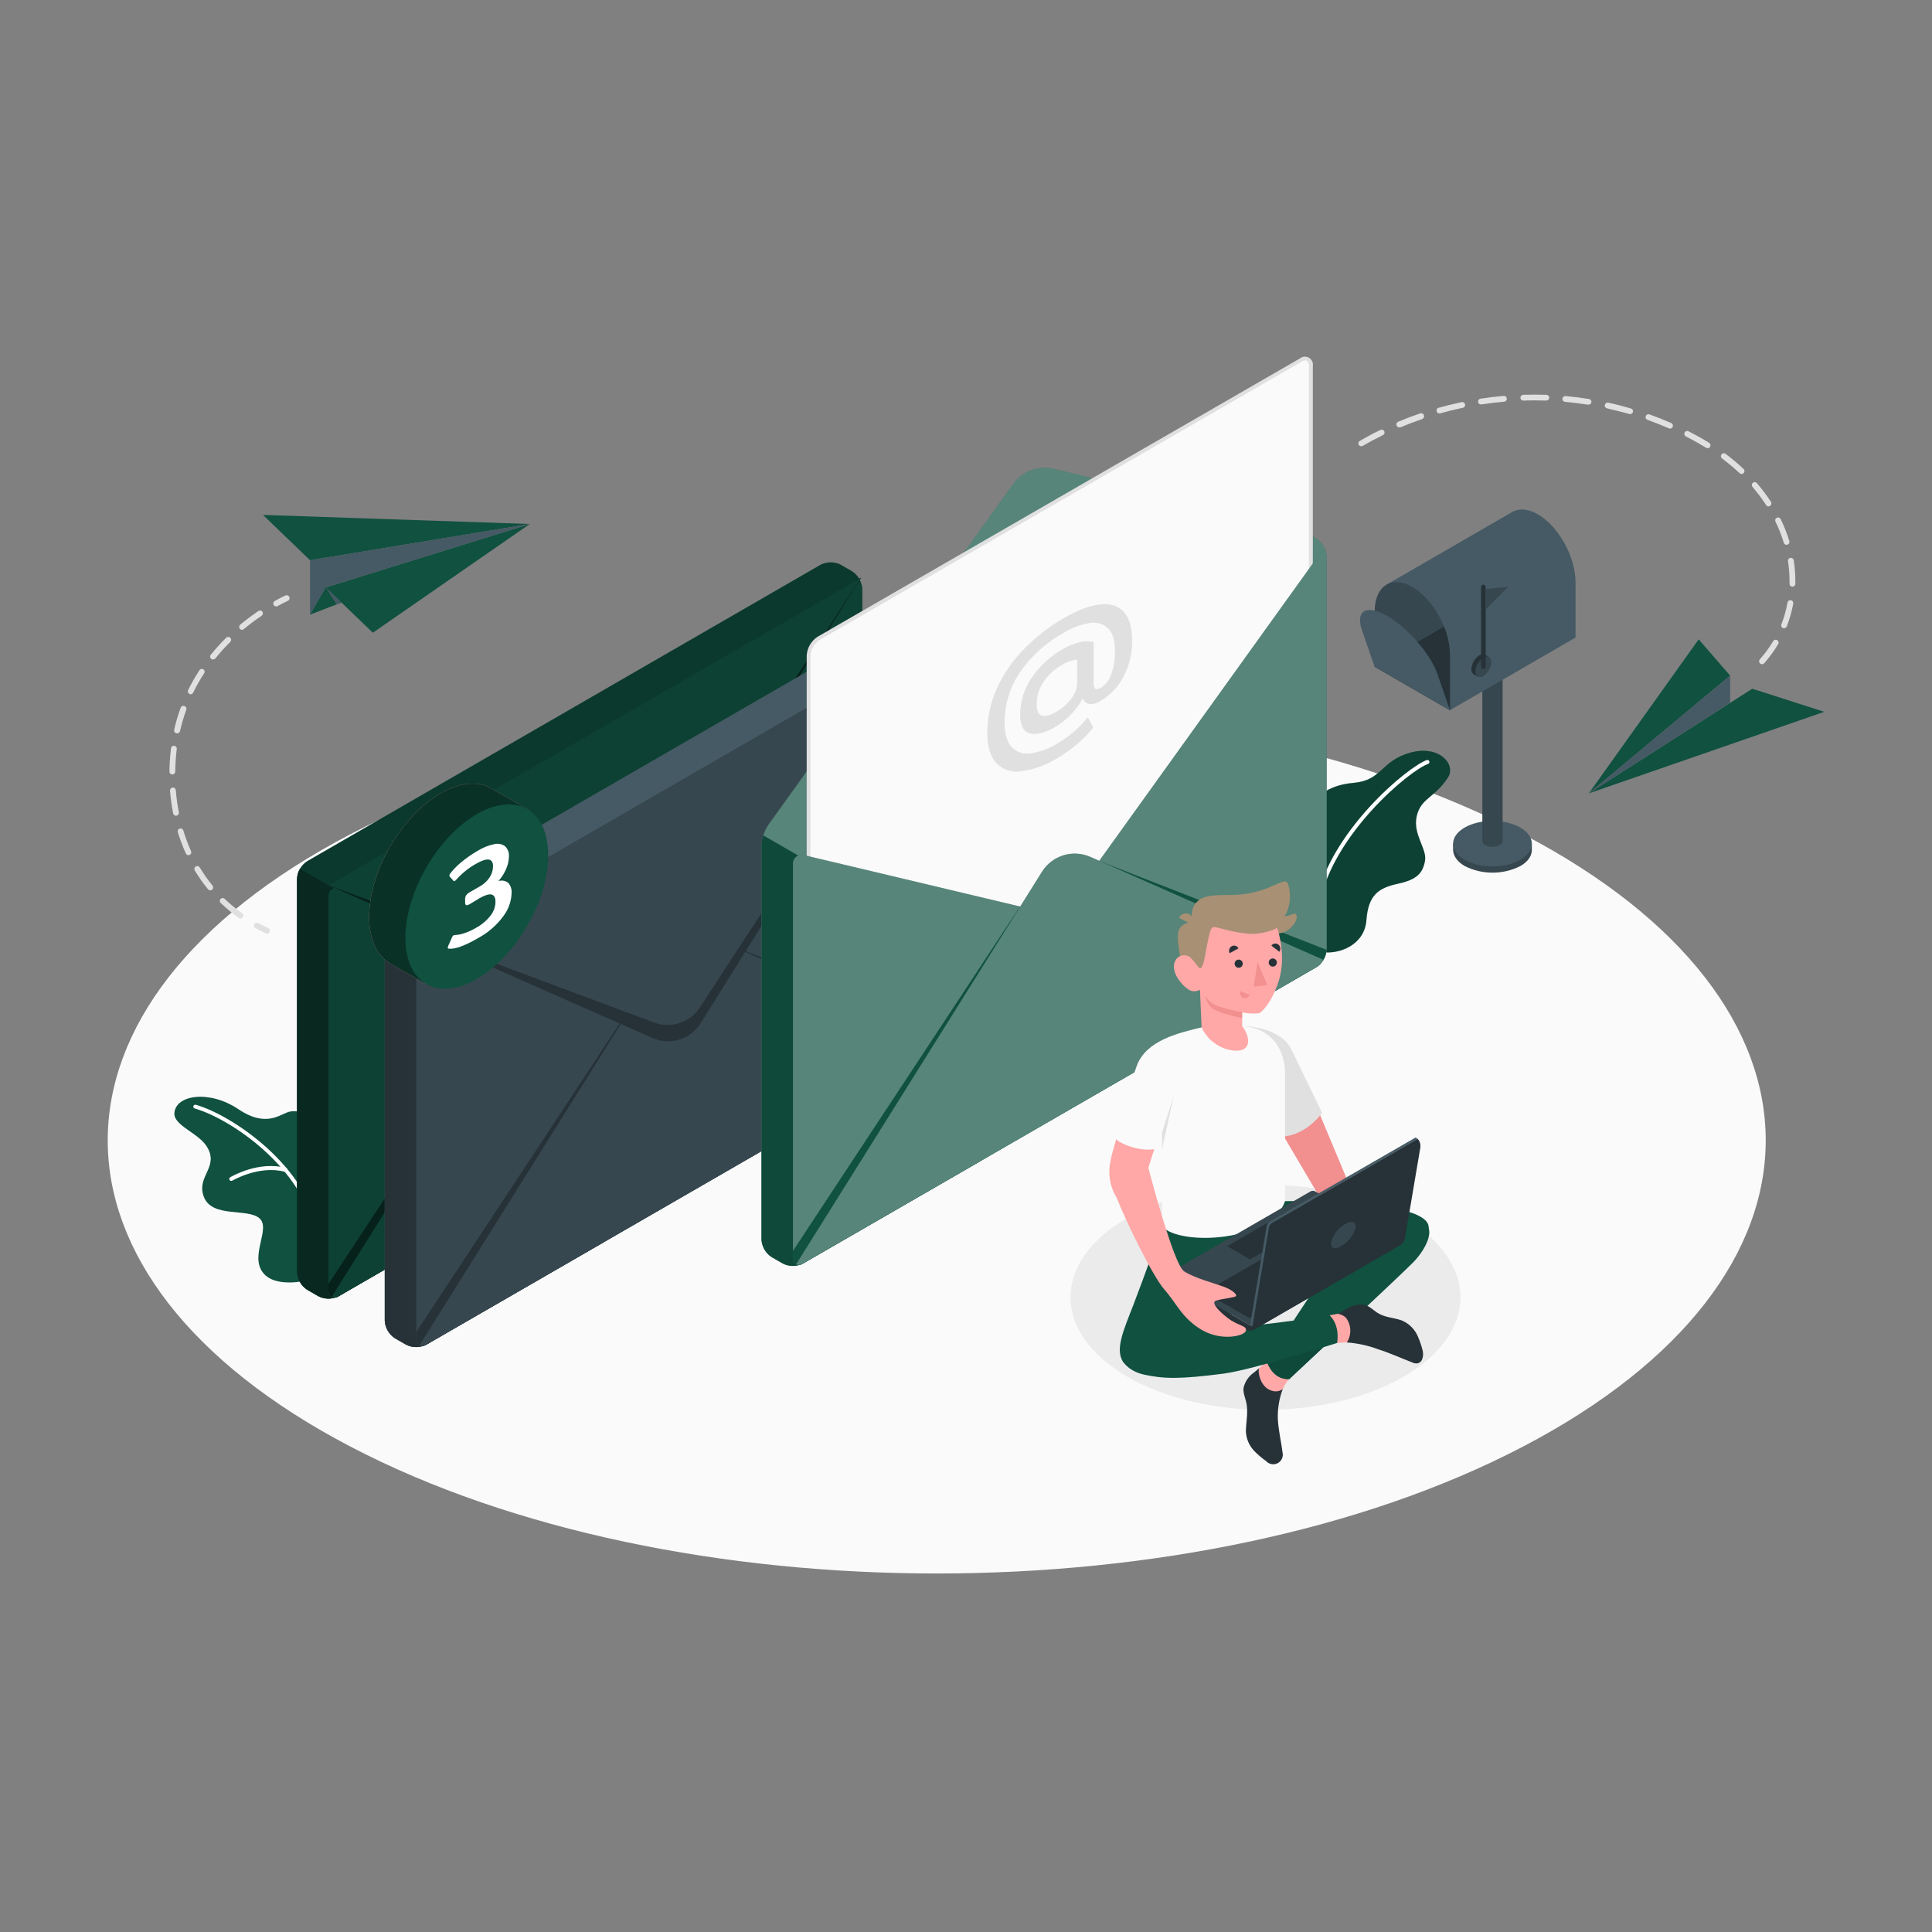<svg width="500" height="500" viewBox="0 0 500 500" fill="none" xmlns="http://www.w3.org/2000/svg">
<rect x="0" y="0" width="500" height="500" fill="#808080" stroke="none"/>
<path d="M90.72 374.39C174.51 418.16 310.35 418.16 394.13 374.39C477.91 330.62 477.92 259.65 394.13 215.88C310.34 172.11 174.5 172.11 90.72 215.88C6.94 259.65 6.93 330.62 90.72 374.39Z" fill="#FAFAFA"/>
<path d="M291.83 315.13C272.12 326.5 272.12 344.95 291.83 356.33C311.54 367.71 343.48 367.71 363.19 356.33C382.9 344.95 382.89 326.5 363.19 315.13C343.49 303.76 311.53 303.75 291.83 315.13Z" fill="#EBEBEB"/>
<path d="M84.31 152.03L137.11 135.61L96.49 163.75L84.31 152.03Z" fill="#105140"/>
<path d="M137.11 135.61L80.24 144.99L68.06 133.26L137.11 135.61Z" fill="#105140"/>
<path d="M80.24 144.99V159.06L84.31 152.03L137.11 135.61L80.24 144.99Z" fill="#455A64"/>
<path d="M80.24 159.06L88.37 155.94L84.31 152.03L80.24 159.06Z" fill="#105140"/>
<path d="M84.31 152.03L88.37 155.94L87.07 156.43L84.31 152.03Z" fill="#455A64"/>
<path d="M71.49 156.94C71.322 156.943 71.157 156.89 71.023 156.788C70.889 156.687 70.793 156.543 70.751 156.381C70.708 156.218 70.721 156.046 70.788 155.891C70.855 155.737 70.972 155.61 71.12 155.53C72.02 155.03 72.93 154.53 73.83 154.14C73.919 154.092 74.017 154.062 74.118 154.053C74.219 154.044 74.321 154.055 74.418 154.086C74.514 154.117 74.604 154.168 74.68 154.235C74.757 154.301 74.819 154.383 74.863 154.474C74.907 154.566 74.932 154.665 74.936 154.767C74.941 154.868 74.924 154.969 74.889 155.064C74.853 155.159 74.798 155.246 74.728 155.319C74.658 155.392 74.573 155.45 74.48 155.49C73.61 155.91 72.72 156.36 71.85 156.85C71.739 156.908 71.615 156.939 71.49 156.94Z" fill="#E0E0E0"/>
<path d="M62.26 237.7C62.107 237.702 61.957 237.656 61.83 237.57C60.204 236.424 58.663 235.16 57.22 233.79C57.129 233.731 57.051 233.652 56.993 233.56C56.935 233.467 56.898 233.364 56.884 233.255C56.871 233.147 56.881 233.037 56.914 232.934C56.947 232.83 57.002 232.734 57.076 232.654C57.149 232.574 57.24 232.51 57.34 232.468C57.441 232.427 57.55 232.407 57.658 232.412C57.767 232.416 57.874 232.444 57.971 232.494C58.068 232.544 58.153 232.614 58.22 232.7C59.612 234.021 61.099 235.238 62.67 236.34C62.8 236.433 62.896 236.564 62.946 236.715C62.996 236.866 62.996 237.03 62.947 237.181C62.898 237.332 62.802 237.464 62.673 237.558C62.544 237.651 62.389 237.701 62.23 237.7H62.26ZM54.42 230.42C54.309 230.421 54.2 230.398 54.099 230.351C53.999 230.304 53.91 230.236 53.84 230.15C52.58 228.612 51.434 226.985 50.41 225.28C50.307 225.109 50.275 224.904 50.323 224.71C50.371 224.516 50.494 224.348 50.665 224.245C50.836 224.142 51.041 224.11 51.235 224.158C51.429 224.206 51.597 224.329 51.7 224.5C52.686 226.144 53.789 227.714 55 229.2C55.125 229.353 55.184 229.549 55.166 229.746C55.147 229.942 55.051 230.123 54.9 230.25C54.766 230.363 54.595 230.424 54.42 230.42ZM48.79 221.32C48.645 221.321 48.502 221.281 48.38 221.202C48.257 221.124 48.16 221.012 48.1 220.88C47.283 219.07 46.581 217.209 46 215.31C45.957 215.125 45.986 214.931 46.081 214.767C46.176 214.603 46.329 214.48 46.51 214.424C46.691 214.369 46.887 214.384 47.058 214.466C47.228 214.549 47.361 214.693 47.43 214.87C47.983 216.707 48.651 218.507 49.43 220.26C49.472 220.35 49.496 220.447 49.5 220.546C49.504 220.645 49.488 220.744 49.454 220.837C49.419 220.93 49.367 221.016 49.299 221.088C49.232 221.161 49.15 221.219 49.06 221.26C48.975 221.298 48.883 221.318 48.79 221.32ZM45.54 211.11C45.367 211.108 45.199 211.047 45.066 210.936C44.933 210.824 44.842 210.67 44.81 210.5C44.428 208.557 44.158 206.594 44 204.62C43.984 204.421 44.048 204.224 44.177 204.072C44.307 203.92 44.491 203.826 44.69 203.81C44.889 203.794 45.086 203.858 45.238 203.987C45.39 204.117 45.484 204.301 45.5 204.5C45.647 206.417 45.908 208.324 46.28 210.21C46.3 210.307 46.301 210.406 46.282 210.503C46.264 210.6 46.225 210.692 46.17 210.774C46.115 210.856 46.045 210.927 45.962 210.981C45.88 211.035 45.787 211.072 45.69 211.09L45.54 211.11ZM44.59 200.43C44.491 200.43 44.393 200.41 44.302 200.372C44.211 200.333 44.129 200.277 44.059 200.206C43.991 200.135 43.937 200.052 43.901 199.959C43.864 199.867 43.847 199.769 43.85 199.67C43.873 197.691 44.007 195.714 44.25 193.75C44.251 193.645 44.275 193.541 44.319 193.445C44.363 193.349 44.426 193.264 44.506 193.194C44.585 193.125 44.678 193.073 44.779 193.042C44.88 193.01 44.986 193.001 45.09 193.014C45.195 193.026 45.296 193.061 45.386 193.115C45.477 193.17 45.555 193.243 45.615 193.329C45.675 193.415 45.717 193.514 45.737 193.617C45.756 193.721 45.754 193.827 45.73 193.93C45.499 195.842 45.372 197.765 45.35 199.69C45.349 199.789 45.328 199.886 45.289 199.976C45.25 200.067 45.194 200.149 45.123 200.217C45.053 200.286 44.969 200.34 44.878 200.377C44.786 200.413 44.688 200.431 44.59 200.43ZM45.81 189.78C45.754 189.79 45.696 189.79 45.64 189.78C45.447 189.737 45.278 189.619 45.172 189.453C45.065 189.286 45.028 189.084 45.07 188.89C45.508 186.953 46.069 185.046 46.75 183.18C46.783 183.083 46.836 182.993 46.905 182.917C46.974 182.841 47.058 182.78 47.152 182.738C47.246 182.696 47.347 182.673 47.45 182.672C47.553 182.67 47.655 182.69 47.75 182.73C47.846 182.764 47.935 182.818 48.01 182.887C48.086 182.957 48.146 183.041 48.188 183.134C48.23 183.228 48.253 183.328 48.255 183.431C48.257 183.533 48.238 183.635 48.2 183.73C47.544 185.534 47.003 187.378 46.58 189.25C46.531 189.413 46.428 189.553 46.288 189.65C46.148 189.746 45.979 189.792 45.81 189.78ZM49.37 179.68C49.255 179.685 49.14 179.657 49.04 179.6C48.95 179.558 48.87 179.499 48.804 179.426C48.738 179.353 48.687 179.267 48.654 179.174C48.622 179.081 48.608 178.982 48.614 178.883C48.62 178.785 48.646 178.688 48.69 178.6C49.563 176.818 50.545 175.091 51.63 173.43C51.739 173.275 51.903 173.167 52.089 173.128C52.274 173.089 52.468 173.122 52.63 173.22C52.788 173.326 52.9 173.49 52.941 173.676C52.982 173.862 52.949 174.057 52.85 174.22C51.795 175.825 50.843 177.495 50 179.22C49.948 179.348 49.862 179.459 49.751 179.54C49.639 179.621 49.507 179.67 49.37 179.68ZM55.12 170.68C54.953 170.682 54.79 170.625 54.66 170.52C54.582 170.459 54.517 170.382 54.469 170.296C54.42 170.209 54.39 170.114 54.379 170.015C54.367 169.917 54.376 169.817 54.404 169.721C54.431 169.626 54.478 169.537 54.54 169.46C55.79 167.916 57.125 166.444 58.54 165.05C58.681 164.91 58.871 164.831 59.07 164.831C59.269 164.831 59.459 164.91 59.6 165.05C59.74 165.191 59.819 165.381 59.819 165.58C59.819 165.779 59.74 165.969 59.6 166.11C58.237 167.47 56.949 168.902 55.74 170.4C55.663 170.486 55.566 170.552 55.459 170.594C55.351 170.635 55.235 170.651 55.12 170.64V170.68ZM62.64 163C62.531 163 62.423 162.976 62.325 162.929C62.226 162.882 62.139 162.814 62.07 162.73C61.943 162.577 61.882 162.38 61.899 162.182C61.915 161.984 62.009 161.8 62.16 161.67C63.682 160.404 65.268 159.216 66.91 158.11C67.071 158.011 67.264 157.977 67.449 158.014C67.635 158.051 67.799 158.157 67.91 158.31C68.022 158.476 68.063 158.68 68.026 158.876C67.988 159.073 67.875 159.247 67.71 159.36C66.108 160.436 64.562 161.594 63.08 162.83C62.954 162.931 62.801 162.99 62.64 163Z" fill="#E0E0E0"/>
<path d="M69.14 241.61C69.033 241.611 68.927 241.587 68.83 241.54C67.9 241.12 66.98 240.67 66.1 240.19C66.014 240.145 65.938 240.083 65.876 240.008C65.813 239.933 65.767 239.847 65.738 239.754C65.709 239.661 65.699 239.564 65.708 239.467C65.717 239.37 65.745 239.276 65.79 239.19C65.883 239.018 66.04 238.89 66.227 238.832C66.414 238.774 66.616 238.791 66.79 238.88C67.65 239.34 68.54 239.78 69.44 240.19C69.594 240.262 69.72 240.384 69.795 240.537C69.871 240.689 69.893 240.863 69.857 241.029C69.821 241.195 69.729 241.345 69.597 241.452C69.465 241.559 69.3 241.619 69.13 241.62L69.14 241.61Z" fill="#E0E0E0"/>
<path d="M411.19 205.32L453.49 178.24L472.12 184.22L411.19 205.32Z" fill="#105140"/>
<path d="M411.19 205.32L447.75 174.84L439.62 165.46L411.19 205.32Z" fill="#105140"/>
<path d="M447.75 174.84V181.91L411.19 205.32L447.75 174.84Z" fill="#455A64"/>
<path d="M456 171.89C455.819 171.891 455.644 171.823 455.51 171.7C455.362 171.568 455.272 171.382 455.259 171.184C455.246 170.986 455.311 170.791 455.44 170.64C456.742 169.187 457.898 167.61 458.89 165.93C458.991 165.758 459.156 165.632 459.349 165.582C459.542 165.531 459.748 165.559 459.92 165.66C460.092 165.761 460.218 165.926 460.268 166.119C460.319 166.312 460.291 166.518 460.19 166.69C459.143 168.451 457.931 170.108 456.57 171.64C456.498 171.72 456.411 171.784 456.312 171.827C456.214 171.87 456.107 171.892 456 171.89ZM461.72 162.57C461.631 162.584 461.539 162.584 461.45 162.57C461.355 162.534 461.269 162.479 461.196 162.408C461.123 162.338 461.065 162.253 461.026 162.16C460.987 162.066 460.967 161.966 460.968 161.865C460.968 161.763 460.99 161.663 461.03 161.57C461.737 159.749 462.266 157.863 462.61 155.94C462.646 155.744 462.758 155.57 462.922 155.456C463.086 155.343 463.289 155.299 463.485 155.335C463.681 155.371 463.855 155.483 463.969 155.647C464.082 155.811 464.126 156.014 464.09 156.21C463.722 158.225 463.162 160.201 462.42 162.11C462.363 162.248 462.266 162.367 462.141 162.449C462.016 162.531 461.869 162.573 461.72 162.57ZM463.86 151.84C463.762 151.839 463.665 151.818 463.575 151.779C463.485 151.74 463.404 151.683 463.336 151.613C463.268 151.542 463.215 151.459 463.18 151.367C463.144 151.276 463.127 151.178 463.13 151.08C463.13 150.82 463.13 150.56 463.13 150.3C463.126 148.602 462.992 146.907 462.73 145.23C462.701 145.033 462.751 144.832 462.869 144.671C462.987 144.51 463.163 144.402 463.36 144.37C463.557 144.344 463.756 144.395 463.917 144.512C464.077 144.63 464.186 144.804 464.22 145C464.49 146.754 464.627 148.526 464.63 150.3C464.63 150.57 464.63 150.84 464.63 151.11C464.622 151.308 464.537 151.495 464.393 151.632C464.25 151.768 464.058 151.843 463.86 151.84ZM462.35 141C462.189 141 462.033 140.946 461.904 140.849C461.776 140.752 461.684 140.615 461.64 140.46C461.066 138.584 460.347 136.755 459.49 134.99C459.446 134.902 459.42 134.805 459.414 134.707C459.408 134.608 459.422 134.509 459.454 134.416C459.487 134.323 459.538 134.237 459.604 134.164C459.67 134.091 459.751 134.032 459.84 133.99C460.019 133.904 460.225 133.893 460.412 133.958C460.6 134.024 460.754 134.161 460.84 134.34C461.734 136.174 462.48 138.077 463.07 140.03C463.099 140.124 463.109 140.223 463.1 140.321C463.09 140.418 463.062 140.513 463.015 140.6C462.969 140.686 462.905 140.763 462.829 140.825C462.752 140.887 462.664 140.933 462.57 140.96C462.5 140.988 462.425 141.001 462.35 141ZM457.71 131.07C457.584 131.071 457.459 131.04 457.349 130.978C457.238 130.917 457.146 130.828 457.08 130.72C456.008 129.074 454.829 127.501 453.55 126.01C453.485 125.935 453.436 125.849 453.405 125.755C453.374 125.661 453.362 125.562 453.37 125.463C453.377 125.365 453.404 125.269 453.449 125.181C453.493 125.093 453.555 125.014 453.63 124.95C453.704 124.886 453.79 124.837 453.883 124.806C453.976 124.775 454.074 124.763 454.172 124.771C454.269 124.778 454.365 124.805 454.452 124.849C454.539 124.894 454.617 124.955 454.68 125.03C456.007 126.573 457.23 128.204 458.34 129.91C458.432 130.075 458.461 130.268 458.42 130.452C458.38 130.636 458.273 130.799 458.12 130.91C458 130.998 457.858 131.05 457.71 131.06V131.07ZM450.71 122.66C450.519 122.659 450.336 122.584 450.2 122.45C448.76 121.102 447.248 119.834 445.67 118.65C445.591 118.591 445.525 118.517 445.475 118.432C445.424 118.347 445.391 118.254 445.378 118.156C445.364 118.059 445.369 117.959 445.393 117.864C445.418 117.768 445.461 117.679 445.52 117.6C445.579 117.521 445.653 117.455 445.738 117.405C445.823 117.355 445.916 117.322 446.014 117.308C446.111 117.294 446.211 117.299 446.306 117.324C446.402 117.348 446.491 117.391 446.57 117.45C448.195 118.665 449.751 119.97 451.23 121.36C451.341 121.463 451.419 121.597 451.452 121.745C451.485 121.893 451.473 122.048 451.417 122.189C451.36 122.329 451.263 122.45 451.136 122.534C451.01 122.618 450.862 122.662 450.71 122.66ZM441.94 116C441.798 115.999 441.659 115.957 441.54 115.88C440.86 115.46 440.15 115.04 439.43 114.63C438.43 114.07 437.43 113.51 436.37 112.98C436.273 112.941 436.186 112.883 436.113 112.808C436.04 112.734 435.983 112.645 435.947 112.547C435.91 112.449 435.894 112.345 435.9 112.241C435.906 112.137 435.934 112.035 435.981 111.942C436.029 111.85 436.095 111.768 436.176 111.702C436.257 111.636 436.351 111.588 436.451 111.561C436.552 111.533 436.657 111.527 436.76 111.542C436.863 111.558 436.962 111.594 437.05 111.65C438.1 112.19 439.15 112.75 440.17 113.33C440.91 113.74 441.63 114.17 442.33 114.61C442.492 114.713 442.608 114.874 442.654 115.06C442.701 115.246 442.674 115.443 442.58 115.61C442.515 115.724 442.423 115.82 442.311 115.888C442.199 115.956 442.071 115.995 441.94 116ZM352.29 115.49C352.158 115.489 352.029 115.453 351.915 115.386C351.801 115.32 351.706 115.224 351.64 115.11C351.545 114.941 351.52 114.742 351.571 114.555C351.621 114.368 351.743 114.208 351.91 114.11C353.65 113.11 355.44 112.11 357.25 111.27C357.428 111.183 357.633 111.17 357.82 111.234C358.007 111.298 358.162 111.433 358.25 111.61C358.333 111.789 358.343 111.994 358.278 112.181C358.213 112.368 358.077 112.522 357.9 112.61C356.12 113.48 354.36 114.41 352.65 115.4C352.538 115.455 352.414 115.479 352.29 115.47V115.49ZM432.19 110.92C432.086 110.921 431.983 110.897 431.89 110.85C430.09 110.06 428.23 109.32 426.37 108.66C426.182 108.592 426.028 108.453 425.943 108.272C425.857 108.091 425.847 107.883 425.915 107.695C425.983 107.507 426.122 107.353 426.303 107.268C426.484 107.182 426.692 107.172 426.88 107.24C428.77 107.92 430.66 108.67 432.5 109.48C432.66 109.548 432.792 109.67 432.872 109.825C432.953 109.98 432.976 110.158 432.94 110.328C432.903 110.498 432.808 110.651 432.671 110.759C432.534 110.867 432.364 110.924 432.19 110.92ZM362.14 110.61C361.992 110.611 361.848 110.568 361.725 110.486C361.602 110.404 361.506 110.287 361.45 110.15C361.409 110.058 361.387 109.959 361.385 109.859C361.383 109.758 361.401 109.659 361.438 109.565C361.476 109.472 361.531 109.387 361.602 109.316C361.673 109.245 361.757 109.188 361.85 109.15C363.7 108.37 365.6 107.65 367.5 107C367.595 106.96 367.698 106.941 367.801 106.943C367.905 106.945 368.007 106.968 368.1 107.012C368.194 107.055 368.278 107.117 368.347 107.194C368.416 107.271 368.468 107.362 368.5 107.46C368.536 107.556 368.553 107.659 368.549 107.762C368.545 107.865 368.52 107.966 368.476 108.059C368.433 108.153 368.371 108.236 368.294 108.305C368.217 108.374 368.127 108.427 368.03 108.46C366.16 109.1 364.28 109.81 362.47 110.57C362.363 110.6 362.25 110.607 362.14 110.59V110.61ZM421.87 107.15C421.8 107.16 421.73 107.16 421.66 107.15C419.77 106.6 417.83 106.15 415.9 105.68C415.803 105.659 415.712 105.619 415.631 105.563C415.55 105.507 415.481 105.435 415.427 105.352C415.374 105.269 415.337 105.176 415.32 105.079C415.302 104.981 415.304 104.882 415.325 104.785C415.346 104.689 415.386 104.597 415.442 104.516C415.499 104.435 415.57 104.366 415.653 104.312C415.737 104.259 415.829 104.222 415.927 104.205C416.024 104.187 416.123 104.189 416.22 104.21C418.22 104.64 420.16 105.15 422.08 105.71C422.253 105.761 422.403 105.872 422.5 106.024C422.598 106.175 422.638 106.357 422.612 106.536C422.587 106.715 422.498 106.878 422.361 106.997C422.225 107.115 422.051 107.18 421.87 107.18V107.15ZM372.52 107C372.356 106.999 372.198 106.945 372.068 106.846C371.938 106.747 371.844 106.608 371.8 106.45C371.773 106.356 371.764 106.258 371.775 106.161C371.786 106.063 371.816 105.969 371.863 105.884C371.91 105.798 371.974 105.723 372.051 105.662C372.128 105.601 372.216 105.557 372.31 105.53C374.24 104.99 376.22 104.53 378.19 104.09C378.29 104.058 378.395 104.048 378.499 104.059C378.604 104.07 378.704 104.103 378.795 104.156C378.885 104.209 378.964 104.28 379.025 104.365C379.087 104.449 379.13 104.546 379.152 104.649C379.173 104.751 379.173 104.857 379.152 104.96C379.13 105.062 379.087 105.159 379.026 105.244C378.964 105.329 378.886 105.4 378.795 105.453C378.705 105.505 378.604 105.539 378.5 105.55C376.56 105.96 374.62 106.44 372.72 106.97L372.52 107ZM411.15 104.74H411C409.05 104.43 407.06 104.18 405.1 104C404.997 103.999 404.895 103.976 404.801 103.934C404.706 103.892 404.622 103.83 404.553 103.754C404.483 103.677 404.43 103.587 404.397 103.489C404.364 103.391 404.352 103.288 404.361 103.185C404.37 103.082 404.4 102.982 404.45 102.891C404.499 102.801 404.567 102.721 404.648 102.658C404.73 102.594 404.824 102.549 404.924 102.523C405.024 102.498 405.128 102.493 405.23 102.51C407.23 102.69 409.23 102.94 411.23 103.26C411.425 103.294 411.599 103.403 411.715 103.564C411.831 103.725 411.879 103.924 411.85 104.12C411.815 104.282 411.727 104.428 411.6 104.534C411.474 104.641 411.315 104.703 411.15 104.71V104.74ZM383.26 104.67C383.082 104.67 382.91 104.607 382.774 104.491C382.639 104.376 382.548 104.216 382.52 104.04C382.491 103.843 382.541 103.642 382.659 103.481C382.777 103.32 382.953 103.212 383.15 103.18C385.15 102.88 387.15 102.63 389.15 102.46C389.248 102.452 389.348 102.462 389.442 102.492C389.536 102.522 389.624 102.57 389.699 102.634C389.775 102.697 389.837 102.775 389.883 102.863C389.929 102.951 389.956 103.047 389.965 103.145C389.974 103.244 389.963 103.343 389.933 103.437C389.903 103.531 389.855 103.619 389.791 103.694C389.728 103.77 389.65 103.833 389.562 103.878C389.474 103.924 389.378 103.952 389.28 103.96C387.28 104.13 385.33 104.36 383.38 104.67H383.26ZM400.21 103.67C398.21 103.6 396.21 103.59 394.26 103.67C394.162 103.675 394.063 103.661 393.971 103.627C393.878 103.594 393.793 103.542 393.721 103.474C393.649 103.407 393.592 103.326 393.552 103.236C393.512 103.146 393.491 103.049 393.49 102.95C393.486 102.851 393.502 102.753 393.537 102.66C393.571 102.567 393.624 102.483 393.692 102.411C393.76 102.339 393.842 102.282 393.933 102.242C394.023 102.202 394.121 102.181 394.22 102.18C396.22 102.11 398.22 102.12 400.22 102.18C400.319 102.183 400.416 102.205 400.506 102.245C400.596 102.285 400.677 102.342 400.745 102.414C400.812 102.485 400.865 102.569 400.901 102.661C400.936 102.753 400.953 102.852 400.95 102.95C400.935 103.138 400.851 103.313 400.715 103.442C400.578 103.572 400.398 103.646 400.21 103.65V103.67Z" fill="#E0E0E0"/>
<path d="M396.44 219.94V218.34H396.05C395.456 217.256 394.555 216.372 393.46 215.8C391.226 214.666 388.756 214.075 386.25 214.075C383.744 214.075 381.274 214.666 379.04 215.8C377.945 216.372 377.044 217.256 376.45 218.34H376.06V219.89C376.06 221.42 377.06 222.96 379.06 224.13C381.296 225.259 383.765 225.847 386.27 225.847C388.775 225.847 391.244 225.259 393.48 224.13C395.46 223 396.45 221.46 396.44 219.94Z" fill="#37474F"/>
<path d="M386.25 224.23C391.878 224.23 396.44 221.593 396.44 218.34C396.44 215.087 391.878 212.45 386.25 212.45C380.622 212.45 376.06 215.087 376.06 218.34C376.06 221.593 380.622 224.23 386.25 224.23Z" fill="#455A64"/>
<path d="M383.63 169.3V217.65C383.651 217.879 383.733 218.099 383.866 218.287C384 218.475 384.18 218.624 384.39 218.72C384.965 219.011 385.601 219.162 386.245 219.162C386.889 219.162 387.525 219.011 388.1 218.72C388.312 218.627 388.495 218.478 388.631 218.29C388.766 218.102 388.849 217.881 388.87 217.65V169.3H383.63Z" fill="#37474F"/>
<path d="M398 133.11C395.45 131.64 393.13 131.52 391.39 132.49L359 151.21L375.25 183.8L407.75 165V150.74C407.75 144.11 403.38 136.22 398 133.11Z" fill="#455A64"/>
<path d="M375.25 169.53V183.8L355.76 172.54V158.28C355.76 151.65 360.12 148.8 365.5 151.91C368.95 153.91 371.98 157.85 373.71 162.17C374.678 164.506 375.2 167.002 375.25 169.53Z" fill="#37474F"/>
<path d="M375.25 169.53V183.8L355.76 172.54L373.71 162.17C374.678 164.506 375.2 167.002 375.25 169.53Z" fill="#263238"/>
<path d="M372 174.42C370.21 169.24 364.39 162.52 359 159.42C353.61 156.32 350.71 157.99 352.5 163.17L355.75 172.55L375.25 183.81C375.25 183.81 373.8 179.6 372 174.42Z" fill="#455A64"/>
<path d="M385.41 170.07L384.32 169.44C384.086 169.333 383.828 169.289 383.571 169.313C383.315 169.338 383.069 169.43 382.86 169.58C382.258 169.974 381.756 170.505 381.397 171.128C381.037 171.752 380.829 172.451 380.79 173.17C380.763 173.428 380.805 173.688 380.912 173.923C381.02 174.159 381.188 174.362 381.4 174.51L382.4 175.09L382.59 174.78C382.798 174.735 382.997 174.658 383.18 174.55C383.782 174.158 384.283 173.63 384.643 173.008C385.003 172.386 385.211 171.688 385.25 170.97C385.249 170.791 385.226 170.613 385.18 170.44L385.41 170.07Z" fill="#263238"/>
<path d="M383.9 170.19C383.298 170.582 382.797 171.111 382.437 171.733C382.077 172.355 381.869 173.053 381.83 173.77C381.83 175.09 382.76 175.62 383.9 174.96C384.503 174.569 385.004 174.04 385.364 173.418C385.724 172.796 385.931 172.098 385.97 171.38C386 170.06 385 169.53 383.9 170.19Z" fill="#37474F"/>
<path d="M383.9 173.14C383.821 173.14 383.743 173.125 383.67 173.094C383.598 173.064 383.531 173.02 383.476 172.964C383.42 172.909 383.376 172.842 383.346 172.77C383.316 172.697 383.3 172.619 383.3 172.54V151.91C383.3 151.751 383.363 151.598 383.476 151.486C383.588 151.373 383.741 151.31 383.9 151.31C384.059 151.31 384.212 151.373 384.324 151.486C384.437 151.598 384.5 151.751 384.5 151.91V172.54C384.5 172.699 384.437 172.852 384.324 172.964C384.212 173.077 384.059 173.14 383.9 173.14Z" fill="#263238"/>
<path d="M384.44 152.45V157.83L390.21 151.91L384.44 152.45Z" fill="#37474F"/>
<path d="M81.08 330.91C80.58 331.18 71.4 333.78 68 329.29C64.6 324.8 70.25 317.8 67.06 315.22C63.87 312.64 54.93 315.22 52.78 309.8C50.63 304.38 57 302.04 53.42 296.57C51.16 293.12 44.84 291.22 45.13 288.01C45.55 283.32 54.19 282.01 61.73 287.08C69.27 292.15 72.79 287.99 75.18 287.65C77.57 287.31 82.73 288.06 82.57 296.46C82.41 304.86 81.08 330.91 81.08 330.91Z" fill="#105140"/>
<path d="M81.69 319C81.571 319 81.455 318.957 81.364 318.881C81.273 318.804 81.211 318.697 81.19 318.58C78.56 302.58 60.03 289.65 50.39 286.87C50.326 286.853 50.267 286.823 50.215 286.782C50.163 286.741 50.12 286.69 50.088 286.632C50.056 286.575 50.036 286.511 50.03 286.445C50.023 286.379 50.03 286.313 50.05 286.25C50.087 286.123 50.173 286.015 50.29 285.952C50.406 285.888 50.543 285.873 50.67 285.91C60.52 288.76 79.48 302.05 82.18 318.42C82.2 318.55 82.169 318.682 82.092 318.789C82.015 318.896 81.9 318.968 81.77 318.99L81.69 319Z" fill="white"/>
<path d="M59.83 305.61C59.72 305.611 59.613 305.576 59.525 305.51C59.437 305.444 59.373 305.351 59.344 305.245C59.314 305.139 59.32 305.026 59.361 304.924C59.402 304.822 59.475 304.736 59.57 304.68C59.87 304.5 67.01 300.33 74.03 302.28C74.163 302.315 74.276 302.4 74.346 302.518C74.415 302.637 74.434 302.777 74.4 302.91C74.365 303.043 74.28 303.156 74.162 303.225C74.043 303.295 73.903 303.315 73.77 303.28C67.15 301.44 60.15 305.53 60.08 305.57C60.002 305.607 59.915 305.621 59.83 305.61Z" fill="white"/>
<path d="M342.5 246.42C346.44 246.96 353.15 244.68 353.63 238.12C354.11 231.56 356.82 229.78 361.79 228.71C366.76 227.64 368.22 225.91 368.79 222.79C369.36 219.67 365.58 215.94 366.64 211.24C367.7 206.54 371.24 206.55 374.72 201.24C376.95 197.82 372.38 192.6 364.77 194.84C357.16 197.08 357.77 201.99 350.16 202.62C342.55 203.25 337.78 207.87 337.63 213.62C337.48 219.37 342.5 246.42 342.5 246.42Z" fill="#105140"/>
<path opacity="0.2" d="M342.5 246.42C346.44 246.96 353.15 244.68 353.63 238.12C354.11 231.56 356.82 229.78 361.79 228.71C366.76 227.64 368.22 225.91 368.79 222.79C369.36 219.67 365.58 215.94 366.64 211.24C367.7 206.54 371.24 206.55 374.72 201.24C376.95 197.82 372.38 192.6 364.77 194.84C357.16 197.08 357.77 201.99 350.16 202.62C342.55 203.25 337.78 207.87 337.63 213.62C337.48 219.37 342.5 246.42 342.5 246.42Z" fill="black"/>
<path d="M341.06 233.84H341C340.936 233.827 340.875 233.801 340.82 233.765C340.766 233.728 340.719 233.681 340.683 233.626C340.647 233.571 340.622 233.51 340.609 233.445C340.597 233.381 340.597 233.314 340.61 233.25C344.29 215.06 364.36 198.41 369.25 196.71C369.383 196.666 369.527 196.677 369.652 196.74C369.777 196.803 369.871 196.913 369.915 197.045C369.959 197.178 369.948 197.322 369.885 197.447C369.822 197.572 369.713 197.666 369.58 197.71C364.8 199.37 345.19 215.71 341.58 233.5C341.543 233.606 341.472 233.697 341.378 233.758C341.284 233.82 341.172 233.849 341.06 233.84Z" fill="white"/>
<path d="M76.88 227.39C76.929 226.488 77.19 225.611 77.641 224.829C78.093 224.047 78.723 223.383 79.48 222.89L212.39 146.15C213.195 145.745 214.084 145.535 214.985 145.535C215.886 145.535 216.775 145.745 217.58 146.15L220.51 147.85C221.268 148.341 221.9 149.005 222.352 149.787C222.804 150.569 223.064 151.448 223.11 152.35V254.23C223.059 255.131 222.797 256.008 222.345 256.789C221.894 257.571 221.265 258.236 220.51 258.73L87.6 335.46C86.794 335.869 85.904 336.083 85 336.083C84.096 336.083 83.206 335.869 82.4 335.46L79.48 333.77C78.724 333.276 78.095 332.612 77.644 331.83C77.192 331.048 76.93 330.171 76.88 329.27V227.39Z" fill="#105140"/>
<path opacity="0.3" d="M76.88 227.39C76.929 226.488 77.19 225.611 77.641 224.829C78.093 224.047 78.723 223.383 79.48 222.89L212.39 146.15C213.195 145.745 214.084 145.535 214.985 145.535C215.886 145.535 216.775 145.745 217.58 146.15L220.51 147.85C221.268 148.341 221.9 149.005 222.352 149.787C222.804 150.569 223.064 151.448 223.11 152.35V254.23C223.059 255.131 222.797 256.008 222.345 256.789C221.894 257.571 221.265 258.236 220.51 258.73L87.6 335.46C86.794 335.869 85.904 336.083 85 336.083C84.096 336.083 83.206 335.869 82.4 335.46L79.48 333.77C78.724 333.276 78.095 332.612 77.644 331.83C77.192 331.048 76.93 330.171 76.88 329.27V227.39Z" fill="black"/>
<path d="M89.06 231.43L77.64 224.83C77.173 225.605 76.912 226.486 76.88 227.39V329.27C76.93 330.171 77.192 331.048 77.644 331.83C78.095 332.612 78.724 333.276 79.48 333.77L82.4 335.46C83.206 335.869 84.096 336.083 85 336.083C85.904 336.083 86.794 335.869 87.6 335.46L89.06 334.62V231.43Z" fill="#105140"/>
<path opacity="0.5" d="M89.06 231.43L77.64 224.83C77.173 225.605 76.912 226.486 76.88 227.39V329.27C76.93 330.171 77.192 331.048 77.644 331.83C78.095 332.612 78.724 333.276 79.48 333.77L82.4 335.46C83.206 335.869 84.096 336.083 85 336.083C85.904 336.083 86.794 335.869 87.6 335.46L89.06 334.62V231.43Z" fill="black"/>
<path d="M223.11 152.35V254.23C223.076 255.163 222.797 256.07 222.3 256.86C221.916 257.525 221.398 258.104 220.78 258.56L220.68 258.62L220.51 258.73L87.6 335.46C87.346 335.64 87.05 335.752 86.741 335.787C86.431 335.822 86.118 335.778 85.83 335.66C85.553 335.486 85.329 335.239 85.183 334.946C85.037 334.653 84.973 334.326 85 334V232.08C84.977 231.715 85.044 231.35 85.193 231.017C85.342 230.683 85.57 230.391 85.857 230.165C86.144 229.939 86.482 229.786 86.841 229.718C87.201 229.651 87.571 229.673 87.92 229.78L143.81 243.07L151.13 244.81C151.994 244.972 152.886 244.894 153.709 244.586C154.532 244.277 155.255 243.75 155.8 243.06L164.28 231.25L221.36 151.78C222.32 150.44 223.11 150.69 223.11 152.35Z" fill="#105140"/>
<path opacity="0.2" d="M223.11 152.35V254.23C223.076 255.163 222.797 256.07 222.3 256.86C221.916 257.525 221.398 258.104 220.78 258.56L220.68 258.62L220.51 258.73L87.6 335.46C87.346 335.64 87.05 335.752 86.741 335.787C86.431 335.822 86.118 335.778 85.83 335.66C85.553 335.486 85.329 335.239 85.183 334.946C85.037 334.653 84.973 334.326 85 334V232.08C84.977 231.715 85.044 231.35 85.193 231.017C85.342 230.683 85.57 230.391 85.857 230.165C86.144 229.939 86.482 229.786 86.841 229.718C87.201 229.651 87.571 229.673 87.92 229.78L143.81 243.07L151.13 244.81C151.994 244.972 152.886 244.894 153.709 244.586C154.532 244.277 155.255 243.75 155.8 243.06L164.28 231.25L221.36 151.78C222.32 150.44 223.11 150.69 223.11 152.35Z" fill="black"/>
<path d="M220.51 258.73L220.68 258.62L220.78 258.56C221.398 258.104 221.916 257.525 222.3 256.86C222.791 256.082 223.071 255.189 223.11 254.27L164.28 231.27L203.68 268.47L220.51 258.73Z" fill="#105140"/>
<path opacity="0.6" d="M220.51 258.73L220.68 258.62L220.78 258.56C221.398 258.104 221.916 257.525 222.3 256.86C222.791 256.082 223.071 255.189 223.11 254.27L164.28 231.27L203.68 268.47L220.51 258.73Z" fill="black"/>
<path d="M85 334C84.962 334.332 85.017 334.669 85.161 334.971C85.304 335.273 85.529 335.529 85.81 335.71C86.098 335.828 86.411 335.872 86.721 335.837C87.03 335.802 87.326 335.69 87.58 335.51L133.36 309L143.81 243L85 332.27V334Z" fill="#105140"/>
<path opacity="0.6" d="M85 334C84.962 334.332 85.017 334.669 85.161 334.971C85.304 335.273 85.529 335.529 85.81 335.71C86.098 335.828 86.411 335.872 86.721 335.837C87.03 335.802 87.326 335.69 87.58 335.51L133.36 309L143.81 243L85 332.27V334Z" fill="black"/>
<path d="M222.3 256.86C221.916 257.525 221.398 258.104 220.78 258.56L220.68 258.62L87.6 335.46C87.346 335.64 87.05 335.752 86.741 335.787C86.431 335.822 86.118 335.778 85.83 335.66L149.48 234.05C150.759 232.015 152.729 230.508 155.028 229.807C157.327 229.105 159.802 229.256 162 230.23L222.3 256.86Z" fill="#105140"/>
<path opacity="0.2" d="M222.3 256.86C221.916 257.525 221.398 258.104 220.78 258.56L220.68 258.62L87.6 335.46C87.346 335.64 87.05 335.752 86.741 335.787C86.431 335.822 86.118 335.778 85.83 335.66L149.48 234.05C150.759 232.015 152.729 230.508 155.028 229.807C157.327 229.105 159.802 229.256 162 230.23L222.3 256.86Z" fill="black"/>
<path d="M85 229.08L146.13 256.08C148.331 257.052 150.808 257.197 153.108 256.49C155.408 255.783 157.375 254.27 158.65 252.23L222.84 149.5L85 229.08Z" fill="#105140"/>
<path opacity="0.6" d="M85 229.08L146.13 256.08C148.331 257.052 150.808 257.197 153.108 256.49C155.408 255.783 157.375 254.27 158.65 252.23L222.84 149.5L85 229.08Z" fill="black"/>
<path d="M85 229.08L146.56 252.08C148.687 252.874 151.022 252.921 153.179 252.212C155.336 251.503 157.188 250.081 158.43 248.18L222.84 149.5L85 229.08Z" fill="#105140"/>
<path opacity="0.2" d="M85 229.08L146.56 252.08C148.687 252.874 151.022 252.921 153.179 252.212C155.336 251.503 157.188 250.081 158.43 248.18L222.84 149.5L85 229.08Z" fill="black"/>
<path d="M99.58 239.94C99.626 239.038 99.886 238.159 100.338 237.377C100.79 236.595 101.422 235.931 102.18 235.44L235.09 158.7C235.896 158.291 236.786 158.077 237.69 158.077C238.594 158.077 239.484 158.291 240.29 158.7L243.22 160.39C243.975 160.884 244.603 161.549 245.053 162.33C245.503 163.112 245.762 163.989 245.81 164.89V266.77C245.761 267.67 245.501 268.547 245.051 269.328C244.601 270.11 243.974 270.775 243.22 271.27L110.3 348C109.495 348.405 108.606 348.615 107.705 348.615C106.804 348.615 105.915 348.405 105.11 348L102.18 346.31C101.425 345.816 100.796 345.151 100.345 344.369C99.893 343.588 99.631 342.711 99.58 341.81V239.94Z" fill="#455A64"/>
<path d="M99.58 239.94C99.626 239.038 99.886 238.159 100.338 237.377C100.79 236.595 101.422 235.931 102.18 235.44L235.09 158.7C235.896 158.291 236.786 158.077 237.69 158.077C238.594 158.077 239.484 158.291 240.29 158.7L243.22 160.39C243.975 160.884 244.603 161.549 245.053 162.33C245.503 163.112 245.762 163.989 245.81 164.89V266.77C245.761 267.67 245.501 268.547 245.051 269.328C244.601 270.11 243.974 270.775 243.22 271.27L110.3 348C109.495 348.405 108.606 348.615 107.705 348.615C106.804 348.615 105.915 348.405 105.11 348L102.18 346.31C101.425 345.816 100.796 345.151 100.345 344.369C99.893 343.588 99.631 342.711 99.58 341.81V239.94Z" fill="#455A64"/>
<path d="M111.77 244L100.34 237.41C99.872 238.184 99.61 239.066 99.58 239.97V341.82C99.631 342.721 99.893 343.598 100.345 344.379C100.796 345.161 101.425 345.825 102.18 346.32L105.11 348.01C105.915 348.414 106.804 348.625 107.705 348.625C108.606 348.625 109.495 348.414 110.3 348.01L111.77 347.16V244Z" fill="#263238"/>
<path d="M245.82 164.89V266.77C245.786 267.703 245.507 268.61 245.01 269.4C244.626 270.065 244.109 270.644 243.49 271.1L243.39 271.16L243.22 271.27L110.31 348C110.056 348.18 109.76 348.292 109.451 348.327C109.141 348.362 108.828 348.318 108.54 348.2C108.259 348.019 108.034 347.763 107.891 347.461C107.747 347.159 107.692 346.822 107.73 346.49V244.62C107.707 244.255 107.774 243.89 107.923 243.557C108.072 243.223 108.3 242.931 108.587 242.705C108.874 242.479 109.212 242.325 109.571 242.258C109.931 242.191 110.301 242.213 110.65 242.32L166.54 255.61L173.86 257.35C174.724 257.512 175.616 257.434 176.439 257.126C177.262 256.817 177.985 256.29 178.53 255.6L187 243.79L244.08 164.32C245 163 245.82 163.23 245.82 164.89Z" fill="#37474F"/>
<path d="M243.22 271.27L243.39 271.16L243.49 271.1C244.109 270.644 244.626 270.065 245.01 269.4C245.495 268.624 245.771 267.735 245.81 266.82L186.99 243.82L226.38 281L243.22 271.27Z" fill="#263238"/>
<path d="M107.71 346.5C107.672 346.832 107.727 347.168 107.871 347.471C108.014 347.773 108.239 348.029 108.52 348.21C108.808 348.328 109.121 348.372 109.431 348.337C109.74 348.302 110.036 348.19 110.29 348.01L156.05 321.59L166.5 255.59L107.69 344.79L107.71 346.5Z" fill="#263238"/>
<path d="M245 269.4C244.616 270.065 244.098 270.644 243.48 271.1L243.38 271.16L110.31 348C110.056 348.18 109.76 348.292 109.451 348.327C109.141 348.362 108.828 348.318 108.54 348.2L172.18 246.6C173.456 244.561 175.424 243.051 177.724 242.345C180.024 241.64 182.5 241.787 184.7 242.76L245 269.4Z" fill="#37474F"/>
<path d="M107.71 241.63L168.84 268.63C171.04 269.599 173.515 269.743 175.812 269.036C178.11 268.329 180.076 266.818 181.35 264.78L245.54 162L107.71 241.63Z" fill="#263238"/>
<path d="M107.71 241.63L169.26 264.63C171.389 265.427 173.725 265.475 175.885 264.766C178.044 264.057 179.898 262.633 181.14 260.73L245.54 162L107.71 241.63Z" fill="#37474F"/>
<path d="M197.07 320.81V218.93C197.163 216.997 197.767 215.123 198.82 213.5L262.21 125.23C263.367 123.617 264.977 122.385 266.836 121.691C268.695 120.996 270.719 120.871 272.65 121.33L332.26 135.5C334.181 136.011 336.034 136.75 337.78 137.7L340.71 139.39C341.463 139.885 342.09 140.551 342.54 141.332C342.99 142.114 343.25 142.99 343.3 143.89V245.77C343.248 246.67 342.987 247.545 342.538 248.327C342.088 249.108 341.462 249.773 340.71 250.27L207.79 327C206.985 327.407 206.097 327.619 205.195 327.619C204.293 327.619 203.405 327.407 202.6 327L199.67 325.31C198.914 324.816 198.285 324.152 197.834 323.37C197.382 322.588 197.12 321.711 197.07 320.81Z" fill="#105140"/>
<path opacity="0.3" d="M197.07 320.81V218.93C197.163 216.997 197.767 215.123 198.82 213.5L262.21 125.23C263.367 123.617 264.977 122.385 266.836 121.691C268.695 120.996 270.719 120.871 272.65 121.33L332.26 135.5C334.181 136.011 336.034 136.75 337.78 137.7L340.71 139.39C341.463 139.885 342.09 140.551 342.54 141.332C342.99 142.114 343.25 142.99 343.3 143.89V245.77C343.248 246.67 342.987 247.545 342.538 248.327C342.088 249.108 341.462 249.773 340.71 250.27L207.79 327C206.985 327.407 206.097 327.619 205.195 327.619C204.293 327.619 203.405 327.407 202.6 327L199.67 325.31C198.914 324.816 198.285 324.152 197.834 323.37C197.382 322.588 197.12 321.711 197.07 320.81Z" fill="white"/>
<path d="M209.25 169.69V299.69C209.25 301.34 210.42 302.02 211.85 301.19L336.64 229.19C337.397 228.698 338.028 228.034 338.48 227.252C338.931 226.47 339.192 225.592 339.24 224.69V94.69C339.24 93.03 338.08 92.36 336.64 93.19L211.85 165.19C211.093 165.683 210.463 166.347 210.012 167.129C209.56 167.911 209.299 168.788 209.25 169.69Z" fill="#FAFAFA"/>
<path d="M210.69 302.06C210.368 302.062 210.05 301.98 209.77 301.82C209.428 301.592 209.154 301.275 208.978 300.903C208.802 300.532 208.73 300.119 208.77 299.71V169.71C208.817 168.719 209.101 167.754 209.597 166.895C210.092 166.035 210.786 165.307 211.62 164.77L336.41 92.77C336.736 92.505 337.135 92.345 337.553 92.311C337.972 92.278 338.391 92.373 338.755 92.584C339.118 92.794 339.409 93.11 339.589 93.49C339.768 93.87 339.828 94.295 339.76 94.71V224.71C339.713 225.7 339.43 226.664 338.934 227.522C338.439 228.379 337.744 229.106 336.91 229.64L212.12 301.64C211.689 301.904 211.196 302.049 210.69 302.06ZM337.8 93.28C337.477 93.299 337.164 93.398 336.89 93.57L212.1 165.62C211.421 166.071 210.855 166.673 210.447 167.379C210.04 168.085 209.801 168.876 209.75 169.69V299.69C209.69 299.924 209.708 300.172 209.802 300.395C209.896 300.618 210.06 300.805 210.27 300.926C210.479 301.047 210.723 301.096 210.963 301.066C211.203 301.036 211.427 300.929 211.6 300.76L336.39 228.76C337.07 228.31 337.636 227.708 338.044 227.001C338.452 226.295 338.69 225.504 338.74 224.69V94.69C338.768 94.456 338.736 94.218 338.647 93.999C338.558 93.78 338.414 93.588 338.23 93.44C338.104 93.349 337.955 93.293 337.8 93.28Z" fill="#E0E0E0"/>
<path d="M206.56 221.41L197.56 216.21C197.269 217.088 197.107 218.005 197.08 218.93V320.81C197.13 321.711 197.392 322.588 197.844 323.37C198.295 324.152 198.924 324.816 199.68 325.31L202.6 327C203.404 327.409 204.293 327.622 205.195 327.622C206.097 327.622 206.986 327.409 207.79 327L209.04 326.29L206.56 221.41Z" fill="#105140"/>
<g opacity="0.1">
<path d="M206.56 221.41L197.56 216.21C197.269 217.088 197.107 218.005 197.08 218.93V320.81C197.13 321.711 197.392 322.588 197.844 323.37C198.295 324.152 198.924 324.816 199.68 325.31L202.6 327C203.404 327.409 204.293 327.622 205.195 327.622C206.097 327.622 206.986 327.409 207.79 327L209.04 326.29L206.56 221.41Z" fill="black"/>
</g>
<path d="M343.31 143.89V245.77C343.276 246.703 342.997 247.61 342.5 248.4C342.116 249.065 341.598 249.644 340.98 250.1L340.88 250.16L340.71 250.27L207.8 327C207.546 327.18 207.25 327.292 206.941 327.327C206.631 327.362 206.318 327.318 206.03 327.2C205.749 327.019 205.524 326.763 205.381 326.461C205.237 326.159 205.182 325.822 205.22 325.49V223.62C205.197 223.255 205.264 222.89 205.413 222.557C205.562 222.223 205.79 221.931 206.077 221.705C206.364 221.479 206.702 221.325 207.061 221.258C207.421 221.191 207.791 221.213 208.14 221.32L264 234.61L271.32 236.35C272.186 236.514 273.079 236.437 273.904 236.129C274.73 235.82 275.454 235.292 276 234.6L284.48 222.79L341.56 143.32C342.52 142 343.31 142.23 343.31 143.89Z" fill="#105140"/>
<path opacity="0.3" d="M343.31 143.89V245.77C343.276 246.703 342.997 247.61 342.5 248.4C342.116 249.065 341.598 249.644 340.98 250.1L340.88 250.16L340.71 250.27L207.8 327C207.546 327.18 207.25 327.292 206.941 327.327C206.631 327.362 206.318 327.318 206.03 327.2C205.749 327.019 205.524 326.763 205.381 326.461C205.237 326.159 205.182 325.822 205.22 325.49V223.62C205.197 223.255 205.264 222.89 205.413 222.557C205.562 222.223 205.79 221.931 206.077 221.705C206.364 221.479 206.702 221.325 207.061 221.258C207.421 221.191 207.791 221.213 208.14 221.32L264 234.61L271.32 236.35C272.186 236.514 273.079 236.437 273.904 236.129C274.73 235.82 275.454 235.292 276 234.6L284.48 222.79L341.56 143.32C342.52 142 343.31 142.23 343.31 143.89Z" fill="white"/>
<path d="M340.71 250.27L340.88 250.16L340.98 250.1C341.598 249.644 342.116 249.065 342.5 248.4C342.986 247.62 343.261 246.728 343.3 245.81L284.48 222.81L323.87 260L340.71 250.27Z" fill="#105140"/>
<path d="M205.2 325.5C205.162 325.832 205.217 326.168 205.361 326.471C205.504 326.773 205.729 327.029 206.01 327.21C206.298 327.328 206.611 327.372 206.921 327.337C207.23 327.302 207.526 327.19 207.78 327.01L253.54 300.59L263.99 234.59L205.18 323.79L205.2 325.5Z" fill="#105140"/>
<path d="M342.5 248.4C342.116 249.065 341.598 249.644 340.98 250.1L340.88 250.16L207.8 327C207.546 327.18 207.25 327.292 206.941 327.327C206.631 327.362 206.318 327.318 206.03 327.2L269.67 225.6C270.946 223.564 272.912 222.055 275.21 221.35C277.507 220.644 279.981 220.79 282.18 221.76L342.5 248.4Z" fill="#105140"/>
<path opacity="0.3" d="M342.5 248.4C342.116 249.065 341.598 249.644 340.98 250.1L340.88 250.16L207.8 327C207.546 327.18 207.25 327.292 206.941 327.327C206.631 327.362 206.318 327.318 206.03 327.2L269.67 225.6C270.946 223.564 272.912 222.055 275.21 221.35C277.507 220.644 279.981 220.79 282.18 221.76L342.5 248.4Z" fill="white"/>
<path d="M264.2 199.63C263.033 199.811 261.84 199.705 260.723 199.321C259.607 198.938 258.6 198.289 257.79 197.43C256.27 195.74 255.51 193.13 255.51 189.62C255.513 185.66 256.361 181.746 258 178.14C259.682 174.43 262.004 171.045 264.86 168.14C267.931 164.956 271.431 162.216 275.26 160C279.013 157.84 282.217 156.643 284.87 156.41C287.54 156.17 289.55 156.86 290.93 158.46C292.31 160.06 292.99 162.51 292.99 165.79C293.048 169.043 292.277 172.257 290.75 175.13C289.404 177.732 287.353 179.901 284.83 181.39C283.959 182.009 282.892 182.286 281.83 182.17C281.452 182.095 281.104 181.913 280.827 181.645C280.551 181.377 280.357 181.035 280.27 180.66C279.437 182.235 278.38 183.68 277.13 184.95C275.866 186.254 274.425 187.375 272.85 188.28C270.13 189.82 267.96 190.28 266.36 189.75C264.76 189.22 264 187.6 264 184.9C264.023 181.507 265.068 178.2 267 175.41C269.103 172.317 271.896 169.756 275.16 167.93C276.523 167.118 278.004 166.524 279.55 166.17C280.699 165.859 281.911 165.859 283.06 166.17V176.7C283.06 177.55 283.21 178.07 283.5 178.27C283.79 178.47 284.27 178.37 284.95 177.98C286.217 177.156 287.154 175.914 287.6 174.47C288.276 172.52 288.598 170.464 288.55 168.4C288.55 165.773 287.977 163.863 286.83 162.67C286.217 162.071 285.47 161.628 284.65 161.377C283.831 161.126 282.963 161.076 282.12 161.23C279.679 161.603 277.34 162.474 275.25 163.79C270.829 166.243 267.017 169.661 264.1 173.79C261.404 177.665 259.972 182.279 260 187C260 189.873 260.59 191.97 261.77 193.29C262.382 193.951 263.148 194.45 263.999 194.743C264.85 195.036 265.761 195.114 266.65 194.97C269.139 194.617 271.524 193.742 273.65 192.4C275.117 191.551 276.506 190.574 277.8 189.48C279.005 188.485 280.101 187.366 281.07 186.14C281.17 186.011 281.288 185.897 281.42 185.8C281.51 185.75 281.6 185.8 281.68 185.92L282.78 187.92C282.82 187.999 282.85 188.083 282.87 188.17C282.835 188.393 282.726 188.597 282.56 188.75C281.352 190.203 280.013 191.542 278.56 192.75C277.03 194.033 275.395 195.184 273.67 196.19C270.797 198.004 267.567 199.177 264.2 199.63ZM277.2 180.83C278.152 179.707 278.707 178.301 278.78 176.83V170.73C277.353 170.851 275.978 171.325 274.78 172.11C272.872 173.183 271.248 174.695 270.04 176.52C268.907 178.195 268.298 180.168 268.29 182.19C268.29 183.88 268.71 184.89 269.56 185.19C270.41 185.49 271.72 185.19 273.51 184.12C274.959 183.282 276.227 182.163 277.24 180.83H277.2Z" fill="#E0E0E0"/>
<path d="M136.84 209.65L127.09 204H127.02C123.69 202.12 119.1 202.4 114.02 205.33C103.81 211.22 95.54 225.55 95.54 237.33C95.54 243.22 97.6 247.33 100.93 249.33L110 254.52L111.64 251.79C113.5 251.373 115.287 250.679 116.94 249.73C127.14 243.83 135.42 229.5 135.42 217.73C135.415 216.139 135.22 214.555 134.84 213.01L136.84 209.65Z" fill="#F28F8F"/>
<path d="M136.84 209.65L127.09 204H127.02C123.69 202.12 119.1 202.4 114.02 205.33C103.81 211.22 95.54 225.55 95.54 237.33C95.54 243.22 97.6 247.33 100.93 249.33L110 254.52L111.64 251.79C113.5 251.373 115.287 250.679 116.94 249.73C127.14 243.83 135.42 229.5 135.42 217.73C135.415 216.139 135.22 214.555 134.84 213.01L136.84 209.65Z" fill="#105140"/>
<path opacity="0.4" d="M136.84 209.65L127.09 204H127.02C123.69 202.12 119.1 202.4 114.02 205.33C103.81 211.22 95.54 225.55 95.54 237.33C95.54 243.22 97.6 247.33 100.93 249.33L110 254.52L111.64 251.79C113.5 251.373 115.287 250.679 116.94 249.73C127.14 243.83 135.42 229.5 135.42 217.73C135.415 216.139 135.22 214.555 134.84 213.01L136.84 209.65Z" fill="black"/>
<path d="M123.39 210.7C113.18 216.6 104.91 230.93 104.91 242.7C104.91 254.47 113.18 259.26 123.39 253.37C133.6 247.48 141.87 233.15 141.87 221.37C141.87 209.59 133.6 204.81 123.39 210.7Z" fill="#105140"/>
<path d="M116.17 245.52C115.98 245.52 115.88 245.41 115.88 245.24C115.9 245.052 115.954 244.869 116.04 244.7L116.97 242.61C117.032 242.405 117.154 242.224 117.32 242.09C117.458 242.027 117.608 241.993 117.76 241.99C118.592 241.94 119.413 241.776 120.2 241.5C121.246 241.148 122.252 240.685 123.2 240.12C124.675 239.321 125.969 238.224 127 236.9C127.773 235.898 128.204 234.675 128.23 233.41C128.23 231.2 126.88 230.88 124.18 232.41L121.55 234C121.12 234.24 120.82 234.33 120.64 234.25C120.46 234.17 120.37 233.93 120.37 233.53V232.7C120.356 232.347 120.45 231.998 120.64 231.7C120.881 231.375 121.192 231.108 121.55 230.92L124.16 229.41C125.206 228.841 126.093 228.019 126.74 227.02C127.282 226.182 127.58 225.208 127.6 224.21C127.6 222.07 126.093 221.87 123.08 223.61C121.227 224.666 119.558 226.017 118.14 227.61C118.007 227.76 117.859 227.898 117.7 228.02C117.641 228.048 117.575 228.055 117.511 228.041C117.448 228.026 117.391 227.991 117.35 227.94L116.46 226.94C116.41 226.894 116.371 226.838 116.343 226.776C116.316 226.715 116.301 226.648 116.3 226.58C116.32 226.351 116.419 226.135 116.58 225.97C117.466 224.862 118.472 223.856 119.58 222.97C120.87 221.919 122.245 220.975 123.69 220.15C124.995 219.338 126.434 218.766 127.94 218.46C128.414 218.345 128.907 218.334 129.386 218.429C129.864 218.524 130.316 218.722 130.71 219.01C131.065 219.352 131.339 219.77 131.512 220.232C131.685 220.694 131.753 221.189 131.71 221.68C131.687 222.781 131.443 223.866 130.99 224.87C130.507 226.029 129.83 227.097 128.99 228.03C129.422 227.885 129.883 227.853 130.331 227.935C130.778 228.017 131.198 228.211 131.55 228.5C131.858 228.859 132.092 229.275 132.238 229.725C132.384 230.175 132.439 230.649 132.4 231.12C132.324 233.337 131.546 235.473 130.18 237.22C128.503 239.47 126.361 241.332 123.9 242.68C120.38 244.74 117.803 245.687 116.17 245.52Z" fill="white"/>
<path d="M325.87 354.09L326.06 353.92C326.2 353.8 326.35 353.68 326.48 353.55L326.93 353.11L327.38 352.68C327.643 352.433 327.894 352.173 328.13 351.9L331.69 354.56L334.06 356.33C333.197 357.265 332.494 358.336 331.98 359.5C331.98 359.5 331.27 360.65 328.86 360.07C325.88 359.38 325.41 355 325.87 354.09Z" fill="#FFA8A7"/>
<path d="M291 352.87C288.28 349.71 290.7 344.46 293.34 337.65C296.24 330.16 300.72 317.43 300.72 317.43L332.53 310.86C332.53 310.86 366.42 310.21 369.53 316.69C372.05 321.88 349.73 329.69 346.53 329.97L326.94 331L324.88 332L311.12 349.41L291 352.87Z" fill="#105140"/>
<path d="M349.61 322C347.14 324.512 344.838 327.185 342.72 330C336.99 338 327.92 352.53 327.92 352.53C327.92 352.53 329.33 357.13 333.66 356.93C333.66 356.93 363.46 329.1 365.9 326.53C369.59 322.63 372.55 316.2 366.17 315.67C359.79 315.14 352.09 319.32 349.61 322Z" fill="#105140"/>
<path d="M342.56 330.16C342.56 330.16 347.88 322.38 353.39 319.16C353.39 319.16 347.91 320.24 339.61 330.34L342.56 330.16Z" fill="#105140"/>
<path opacity="0.1" d="M342.56 330.16C342.56 330.16 347.88 322.38 353.39 319.16C353.39 319.16 347.91 320.24 339.61 330.34L342.56 330.16Z" fill="black"/>
<path d="M346.18 340L344.09 340.4L346.03 347.57C346.03 347.57 347.91 347.39 348.56 347.43C349.507 347.205 350.419 346.852 351.27 346.38L350.77 342L348.47 339.6L346.18 340Z" fill="#FFA8A7"/>
<path d="M362.68 341.69C363.678 342.092 364.581 342.696 365.335 343.463C366.089 344.231 366.676 345.145 367.06 346.15C367.505 347.201 367.87 348.284 368.15 349.39C368.48 350.55 368.32 352.52 366.85 352.84C366.372 352.896 365.888 352.809 365.46 352.59C362.51 351.45 359.63 350.13 356.61 349.17C354.022 348.211 351.312 347.622 348.56 347.42C349.186 346.457 349.498 345.324 349.455 344.177C349.412 343.029 349.016 341.923 348.32 341.01C347.728 340.462 346.98 340.113 346.18 340.01C346.94 339.67 347.65 339.23 348.38 338.82C349.739 337.869 351.404 337.459 353.05 337.67C354.31 337.94 355.27 338.94 356.34 339.67C358.38 341 360.35 340.91 362.68 341.69Z" fill="#263238"/>
<path d="M295.29 346C297.92 345.19 302.12 344.47 314.58 343.83C327.04 343.19 344.09 340.39 344.09 340.39C346.99 343.18 346.03 347.56 346.03 347.56C346.03 347.56 323.9 354.56 316.69 355.49C305.21 356.97 301.25 356.86 296.07 355.75C290.25 354.5 286.58 348.67 295.29 346Z" fill="#105140"/>
<path d="M340.83 286.65L350.19 309.02L343.49 313.14L330.61 291.33L340.83 286.65Z" fill="#F28F8F"/>
<path d="M321.47 265.57C326.59 265.63 332.22 267.49 334.16 271.5L342.16 288C342.16 288 337.64 294.62 330.46 294.15L321.47 265.57Z" fill="#E0E0E0"/>
<path d="M287.43 300.34C287.49 299.47 288.74 295.22 290.08 290.64L299.8 294L297.19 302.23L289 310C287.226 307.112 286.662 303.641 287.43 300.34Z" fill="#FFA8A7"/>
<path d="M311 265.88C304.9 267.35 296.59 269.26 294.18 275.88C291.77 282.5 288.32 294.19 288.32 294.19C289.66 296.51 297.01 298.43 299.56 297.09L300.76 293.09V317.41C305.53 322.6 329.06 321.27 332.57 310.84V277.71C332.57 272.41 329.63 266.04 321.5 265.57L311 265.88Z" fill="#FAFAFA"/>
<path d="M300.73 293.11L303.79 283.48L300.73 297.42V293.11Z" fill="#E0E0E0"/>
<path d="M308.68 238.77C308.137 238.699 307.585 238.753 307.065 238.926C306.546 239.099 306.072 239.388 305.68 239.77C304.39 241.09 304.68 243.53 305.68 249.13L309.68 249.58L308.68 238.77Z" fill="#A89074"/>
<path d="M331.89 237.15C332.746 237.154 333.594 236.98 334.38 236.64C335.6 235.94 335.92 237.33 335.25 238.53C334.807 239.395 334.15 240.133 333.341 240.672C332.532 241.211 331.599 241.534 330.63 241.61C330.63 241.44 329.49 238.5 329.49 238.5L331.89 237.15Z" fill="#A89074"/>
<path d="M310.55 249.64C309.96 249.99 309.11 248.86 308.38 248.09C308.094 247.762 307.729 247.513 307.319 247.366C306.91 247.219 306.47 247.178 306.041 247.248C305.611 247.319 305.207 247.497 304.866 247.767C304.524 248.036 304.257 248.388 304.09 248.79C302.88 251.34 305.63 254.73 307.24 255.85C307.692 256.24 308.255 256.476 308.85 256.527C309.444 256.577 310.039 256.438 310.55 256.13L310.97 265.88C311.683 267.442 312.773 268.804 314.141 269.842C315.509 270.88 317.113 271.563 318.81 271.83C324.53 272.6 323.35 267.88 321.47 265.57V262C322.902 262.305 324.374 262.38 325.83 262.22C326.57 262.02 328.35 259.87 329.5 257.46C330.79 254.76 332.94 249.96 331.03 241.83C328.97 233.11 319.6 232.83 314.03 236.36C308.46 239.89 310.55 249.64 310.55 249.64Z" fill="#FFA8A7"/>
<path d="M310.55 250.63C310.25 250.63 309.12 248.76 308.38 248.09C307.38 247.16 308.68 238.77 308.68 238.77C308.68 238.77 307.68 235.58 309.68 233.47C311.68 231.36 315.6 231.71 318.46 231.61C321.964 231.629 325.435 230.932 328.66 229.56C332.72 227.8 333.02 227.56 333.52 229.37C334.02 231.18 334.22 235.23 331.8 237.96L330.48 240.11C330.48 240.11 329.25 241.11 325.48 241.61C321.71 242.11 315.25 240.04 314.48 239.93C313.38 239.78 313.15 240.84 312.56 243.74C312 246.29 311.55 250.61 310.55 250.63Z" fill="#A89074"/>
<path d="M308.69 239.42L305.11 237.5C305.228 237.262 305.392 237.05 305.592 236.876C305.793 236.702 306.026 236.57 306.278 236.487C306.531 236.404 306.797 236.372 307.062 236.393C307.326 236.415 307.584 236.488 307.82 236.61C308.297 236.878 308.653 237.319 308.814 237.842C308.976 238.364 308.932 238.929 308.69 239.42Z" fill="#A89074"/>
<path d="M321.46 262C321.46 262 316.16 260.93 314.31 260C313.221 259.429 312.329 258.544 311.75 257.46C312.031 258.548 312.528 259.568 313.21 260.46C314.56 262.19 321.46 263.46 321.46 263.46V262Z" fill="#F28F8F"/>
<path d="M321.63 249.44C321.622 249.648 321.553 249.849 321.432 250.018C321.311 250.187 321.143 250.316 320.949 250.39C320.754 250.464 320.543 250.48 320.34 250.434C320.137 250.389 319.952 250.285 319.807 250.135C319.663 249.986 319.566 249.797 319.528 249.592C319.491 249.388 319.514 249.177 319.595 248.986C319.676 248.794 319.812 248.631 319.985 248.516C320.159 248.401 320.362 248.34 320.57 248.34C320.712 248.343 320.852 248.373 320.982 248.43C321.112 248.486 321.229 248.568 321.328 248.67C321.426 248.773 321.504 248.893 321.555 249.025C321.607 249.157 321.633 249.298 321.63 249.44Z" fill="#263238"/>
<path d="M320.51 245.44L318.23 246.69C318.072 246.377 318.039 246.016 318.138 245.68C318.236 245.344 318.458 245.058 318.76 244.88C318.911 244.798 319.077 244.747 319.248 244.731C319.419 244.715 319.591 244.733 319.755 244.786C319.918 244.838 320.07 244.923 320.199 245.035C320.329 245.148 320.435 245.285 320.51 245.44Z" fill="#263238"/>
<path d="M321 256.54L323.43 257.46C323.376 257.622 323.29 257.772 323.178 257.9C323.065 258.029 322.928 258.133 322.774 258.208C322.62 258.283 322.453 258.326 322.282 258.334C322.111 258.343 321.941 258.318 321.78 258.26C321.453 258.13 321.188 257.878 321.043 257.557C320.897 257.237 320.882 256.872 321 256.54Z" fill="#F28F8F"/>
<path d="M331.1 246.32L329.03 244.72C329.128 244.581 329.253 244.463 329.398 244.374C329.543 244.285 329.704 244.226 329.872 244.201C330.041 244.175 330.212 244.185 330.377 244.227C330.541 244.27 330.695 244.346 330.83 244.45C331.106 244.667 331.289 244.983 331.339 245.331C331.389 245.679 331.304 246.033 331.1 246.32Z" fill="#263238"/>
<path d="M330.46 249.14C330.452 249.348 330.383 249.549 330.262 249.718C330.141 249.887 329.973 250.016 329.779 250.09C329.584 250.164 329.373 250.18 329.17 250.134C328.967 250.089 328.782 249.985 328.637 249.835C328.493 249.686 328.396 249.497 328.358 249.292C328.321 249.088 328.344 248.877 328.425 248.686C328.506 248.494 328.642 248.331 328.815 248.216C328.989 248.101 329.192 248.04 329.4 248.04C329.542 248.043 329.682 248.073 329.812 248.13C329.942 248.186 330.059 248.268 330.158 248.37C330.256 248.472 330.334 248.593 330.385 248.725C330.437 248.857 330.463 248.998 330.46 249.14Z" fill="#263238"/>
<path d="M325.46 249.01L324.46 255.33L327.96 254.92L325.46 249.01Z" fill="#F28F8F"/>
<path d="M361.94 320.78L340.39 308.34C340.201 308.232 339.987 308.175 339.77 308.175C339.553 308.175 339.339 308.232 339.15 308.34L301.36 330.16L323.52 343L361.94 320.78Z" fill="#37474F"/>
<path d="M323.32 341.13L311.7 334.43L345.68 314.81L357.36 321.48L323.32 341.13Z" fill="#263238"/>
<path d="M317.61 322.49L317.83 322.61L323.52 325.9L333.65 320.05L333.86 319.93L327.95 316.52L317.61 322.49Z" fill="#263238"/>
<path d="M317.83 322.61L323.52 325.9L333.65 320.05L327.95 316.76L317.83 322.61Z" fill="#263238"/>
<path d="M301.36 330.16V330.67C301.357 331.031 301.448 331.386 301.623 331.702C301.798 332.017 302.052 332.282 302.36 332.47L322.44 344.06C322.756 344.244 323.115 344.34 323.48 344.34C323.845 344.34 324.204 344.244 324.52 344.06L360.86 323.06C361.167 322.871 361.421 322.606 361.596 322.291C361.771 321.976 361.862 321.621 361.86 321.26V320.75L323.52 343L301.36 330.16Z" fill="#263238"/>
<path d="M323.52 343V344.38C323.872 344.376 324.217 344.28 324.52 344.1L360.86 323.1C361.167 322.911 361.421 322.646 361.596 322.331C361.771 322.016 361.862 321.661 361.86 321.3V320.79L323.52 343Z" fill="#263238"/>
<path d="M324.11 343.27C324.454 343.401 324.822 343.454 325.189 343.425C325.556 343.395 325.912 343.284 326.23 343.1L362.41 322.21C362.724 322.03 362.994 321.782 363.2 321.485C363.405 321.187 363.542 320.847 363.6 320.49L367.6 296.88C367.61 296.743 367.61 296.606 367.6 296.47C367.598 295.813 367.336 295.184 366.87 294.72L329.27 316.43C329.039 316.564 328.84 316.747 328.688 316.966C328.536 317.186 328.434 317.436 328.39 317.7L324.11 343.27Z" fill="#263238"/>
<path d="M323.52 343L323.77 343.14C323.88 343.203 323.994 343.259 324.11 343.31L328.39 317.74C328.434 317.476 328.536 317.226 328.688 317.006C328.84 316.787 329.039 316.604 329.27 316.47L366.87 294.76C366.716 294.617 366.549 294.49 366.37 294.38L328.7 316.09C328.468 316.223 328.268 316.406 328.114 316.626C327.96 316.845 327.856 317.096 327.81 317.36L323.52 343Z" fill="#455A64"/>
<path d="M344.48 321.46C345.049 319.486 346.356 317.807 348.13 316.77C349.88 315.77 351.08 316.22 350.82 317.77C350.251 319.744 348.944 321.423 347.17 322.46C345.42 323.51 344.22 323 344.48 321.46Z" fill="#37474F"/>
<path d="M297.19 302.21C297.19 302.21 303.68 327.21 306.42 329C309.16 330.79 314.26 332.1 316.7 333C319.14 333.9 320.25 335.13 319.83 335.47C319.41 335.81 315.89 336.18 314.67 336.61C313.45 337.04 315.03 339.01 317.73 341.1C320.43 343.19 322.73 343 322.43 344.39C322.13 345.78 316.11 347.17 311.03 344.19C305.95 341.21 304.41 337.19 301.38 333.78C298.35 330.37 291.43 316.2 289 310C289 310 289.23 298.48 293 299.21C296.77 299.94 297.19 302.21 297.19 302.21Z" fill="#FFA8A7"/>
<path d="M328.07 352.87C328.53 353.98 330.12 357.04 333.66 356.87L342.36 348.73L328.07 352.87Z" fill="#105140"/>
<path opacity="0.1" d="M328.07 352.87C328.53 353.98 330.12 357.04 333.66 356.87L342.36 348.73L328.07 352.87Z" fill="black"/>
<path d="M330.7 367.19C330.616 364.572 331.048 361.962 331.97 359.51C331.551 359.802 331.068 359.99 330.561 360.056C330.055 360.122 329.54 360.065 329.06 359.89C326.15 359.02 325.42 354.96 325.88 354.08C325.46 354.45 325.02 354.8 324.59 355.16C323.211 356.086 322.23 357.495 321.84 359.11C321.64 360.38 322.23 361.63 322.52 362.89C323.08 365.29 322.52 367.79 322.43 370.25C322.45 371.324 322.691 372.382 323.136 373.358C323.582 374.335 324.223 375.211 325.02 375.93C325.84 376.73 326.723 377.462 327.66 378.12C328.001 378.503 328.453 378.772 328.953 378.888C329.453 379.004 329.976 378.962 330.451 378.767C330.926 378.573 331.33 378.236 331.605 377.803C331.881 377.37 332.015 376.863 331.99 376.35C331.61 373.23 330.88 370.44 330.7 367.19Z" fill="#263238"/>
<path d="M334 356.35C333.73 356.86 333.49 357.35 333.28 357.84C333.53 357.36 333.77 356.86 334 356.35Z" fill="#37474F"/>
</svg>
